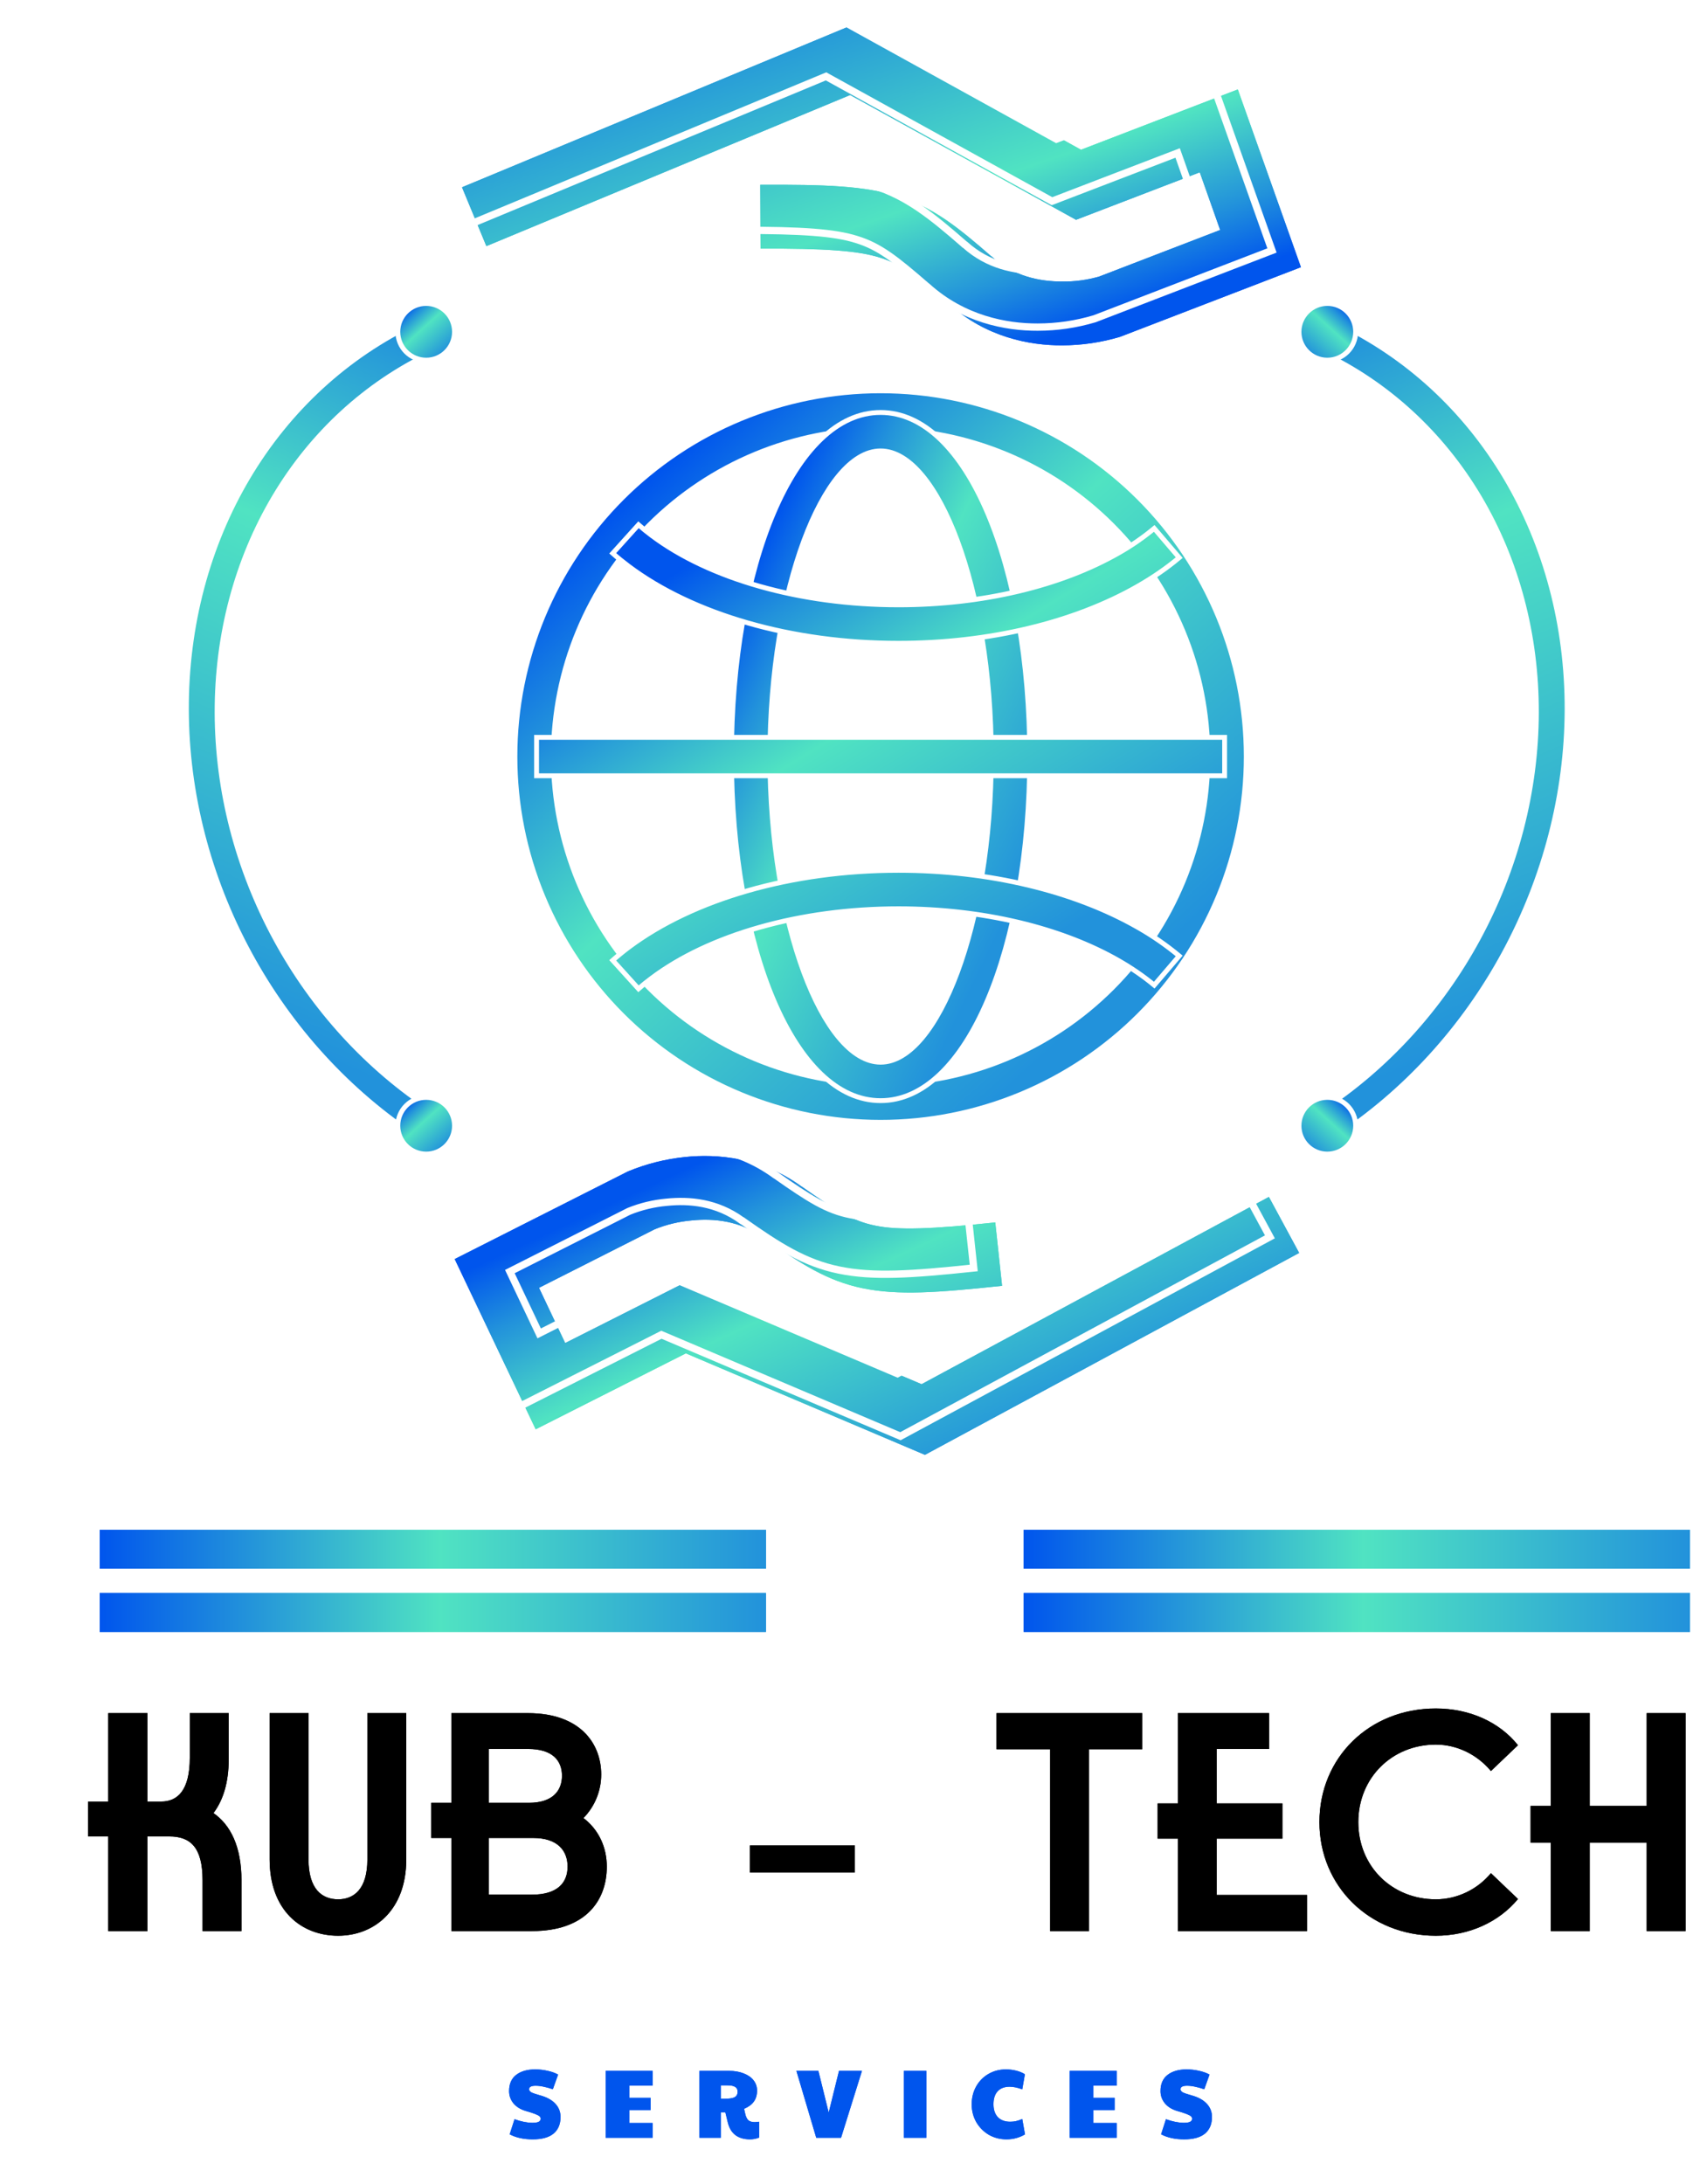 <svg width="702" height="898" viewBox="0 0 702 898" fill="none" xmlns="http://www.w3.org/2000/svg">
<g filter="url(#filter0_d_28_123)">
<path d="M215.12 873.64C211.36 873.64 208.187 872.947 205.6 871.56L207.6 865.36C210.347 866.347 212.8 866.84 214.96 866.84C216.133 866.84 216.987 866.707 217.52 866.44C218.08 866.147 218.36 865.72 218.36 865.16C218.36 864.787 218.213 864.467 217.92 864.2C217.627 863.907 217.04 863.587 216.16 863.24C215.28 862.893 213.96 862.467 212.2 861.96C210.04 861.32 208.36 860.28 207.16 858.84C205.96 857.373 205.36 855.693 205.36 853.8C205.36 850.867 206.32 848.653 208.24 847.16C210.187 845.64 212.8 844.88 216.08 844.88C217.787 844.88 219.467 845.067 221.12 845.44C222.773 845.787 224.24 846.307 225.52 847L223.36 853.04C221.867 852.533 220.56 852.173 219.44 851.96C218.347 851.72 217.28 851.6 216.24 851.6C214.48 851.6 213.6 852.08 213.6 853.04C213.6 853.52 213.88 853.933 214.44 854.28C215.027 854.6 216.213 855.013 218 855.52C220.8 856.267 222.92 857.413 224.36 858.96C225.8 860.48 226.52 862.307 226.52 864.44C226.52 867.4 225.56 869.68 223.64 871.28C221.72 872.853 218.88 873.64 215.12 873.64ZM245.072 845.48H264.392V851.56H254.792V856.56H263.552V861.6H254.792V866.92H264.392V873H245.072V845.48ZM304.501 873.64C299.488 873.64 296.421 871.32 295.301 866.68L294.301 862.56H292.421V873H283.661V845.48H295.781C298.074 845.48 300.088 845.827 301.821 846.52C303.581 847.187 304.941 848.133 305.901 849.36C306.861 850.587 307.341 852 307.341 853.6C307.341 855.387 306.901 856.893 306.021 858.12C305.168 859.32 303.834 860.307 302.021 861.08C302.208 862.093 302.421 863.013 302.661 863.84C302.981 864.853 303.421 865.56 303.981 865.96C304.541 866.36 305.354 866.56 306.421 866.56C306.794 866.56 307.381 866.507 308.181 866.4V872.92C306.928 873.4 305.701 873.64 304.501 873.64ZM293.941 856.96C295.914 856.96 297.301 856.747 298.101 856.32C298.928 855.867 299.341 855.107 299.341 854.04C299.341 853.133 299.008 852.48 298.341 852.08C297.674 851.653 296.621 851.44 295.181 851.44H292.421V856.96H293.941ZM323.519 845.48H332.559L336.799 862.64L341.039 845.48H350.479L341.879 873H331.679L323.519 845.48ZM367.714 845.48H376.954V873H367.714V845.48ZM409.927 873.64C407.261 873.64 404.834 873.013 402.647 871.76C400.487 870.48 398.767 868.747 397.487 866.56C396.234 864.347 395.607 861.907 395.607 859.24C395.607 856.52 396.221 854.067 397.447 851.88C398.674 849.693 400.354 847.987 402.487 846.76C404.621 845.507 407.021 844.88 409.687 844.88C411.127 844.88 412.541 845.053 413.927 845.4C415.314 845.747 416.501 846.24 417.487 846.88L416.407 853.08C414.487 852.36 412.754 852 411.207 852C409.074 852 407.434 852.627 406.287 853.88C405.141 855.107 404.567 856.88 404.567 859.2C404.567 861.467 405.167 863.24 406.367 864.52C407.594 865.773 409.287 866.4 411.447 866.4C412.274 866.4 413.047 866.32 413.767 866.16C414.487 866 415.367 865.707 416.407 865.28L417.527 871.6C415.207 872.96 412.674 873.64 409.927 873.64ZM435.908 845.48H455.228V851.56H445.628V856.56H454.388V861.6H445.628V866.92H455.228V873H435.908V845.48ZM483.017 873.64C479.257 873.64 476.084 872.947 473.497 871.56L475.497 865.36C478.244 866.347 480.697 866.84 482.857 866.84C484.03 866.84 484.884 866.707 485.417 866.44C485.977 866.147 486.257 865.72 486.257 865.16C486.257 864.787 486.11 864.467 485.817 864.2C485.524 863.907 484.937 863.587 484.057 863.24C483.177 862.893 481.857 862.467 480.097 861.96C477.937 861.32 476.257 860.28 475.057 858.84C473.857 857.373 473.257 855.693 473.257 853.8C473.257 850.867 474.217 848.653 476.137 847.16C478.084 845.64 480.697 844.88 483.977 844.88C485.684 844.88 487.364 845.067 489.017 845.44C490.67 845.787 492.137 846.307 493.417 847L491.257 853.04C489.764 852.533 488.457 852.173 487.337 851.96C486.244 851.72 485.177 851.6 484.137 851.6C482.377 851.6 481.497 852.08 481.497 853.04C481.497 853.52 481.777 853.933 482.337 854.28C482.924 854.6 484.11 855.013 485.897 855.52C488.697 856.267 490.817 857.413 492.257 858.96C493.697 860.48 494.417 862.307 494.417 864.44C494.417 867.4 493.457 869.68 491.537 871.28C489.617 872.853 486.777 873.64 483.017 873.64Z" fill="#0055ED"/>
</g>
<path d="M87.784 745.488C94.824 750.352 99.304 759.312 99.304 773.136V794H83.304V773.136C83.304 759.568 78.312 755.088 69.608 755.088H60.648V794H44.52V755.088H36.2V740.752H44.52V704.4H60.648V740.752H66.28C72.936 740.752 78.056 736.272 78.056 722.704V704.4H94.056V723.344C94.056 732.944 91.752 740.24 87.784 745.488ZM110.885 764.56V704.4H126.885V764.56C126.885 776.72 132.389 780.944 139.045 780.944C145.573 780.944 151.077 776.72 151.077 764.56V704.4H167.077V764.56C167.077 785.424 153.893 795.92 139.045 795.92C123.813 795.92 110.885 785.424 110.885 764.56ZM239.947 747.536C246.347 752.4 249.547 759.696 249.547 767.504C249.547 781.584 240.715 794 218.827 794H185.675V755.728H177.355V741.264H185.675V704.4H217.163C238.539 704.4 247.243 716.816 247.243 729.616C247.243 736.272 244.683 742.672 239.947 747.536ZM217.163 719.12H201.035V741.264H217.547C227.147 741.264 231.115 736.4 231.115 730.128C231.115 723.856 227.147 719.12 217.163 719.12ZM201.035 779.024H218.827C229.195 779.024 233.419 774.16 233.419 767.504C233.419 760.848 229.195 755.728 219.339 755.728H201.035V779.024ZM351.551 769.936H308.415V758.8H351.551V769.936ZM409.825 704.4H469.729V719.248H447.841V794H431.841V719.248H409.825V704.4ZM500.395 755.984V779.152H537.515V794H484.395V755.984H476.075V741.52H484.395V704.4H521.899V719.12H500.395V741.52H527.403V755.984H500.395ZM590.477 795.92C563.213 795.92 542.605 775.568 542.605 749.2C542.605 722.704 563.085 702.48 590.477 702.48C604.301 702.48 616.589 707.984 624.269 717.584L613.133 728.208C607.629 721.552 599.309 717.328 590.477 717.328C572.429 717.328 558.605 731.024 558.605 749.2C558.605 767.376 572.429 780.944 590.477 780.944C599.309 780.944 607.629 776.848 613.133 770.192L624.269 780.816C616.461 790.288 604.173 795.92 590.477 795.92ZM677.194 742.544V704.4H693.194V794H677.194V757.648H653.77V794H637.77V757.648H629.45V742.544H637.77V704.4H653.77V742.544H677.194Z" fill="black"/>
<rect x="421" y="629" width="274" height="16" fill="url(#paint0_linear_28_123)"/>
<rect x="41" y="629" width="274" height="16" fill="url(#paint1_linear_28_123)"/>
<rect x="421" y="655" width="274" height="16" fill="url(#paint2_linear_28_123)"/>
<rect x="41" y="655" width="274" height="16" fill="url(#paint3_linear_28_123)"/>
<g filter="url(#filter1_d_28_123)">
<g filter="url(#filter2_i_28_123)">
<path d="M271.636 465.746C263.613 466.577 255.753 468.562 248.296 471.638L248.045 471.756L176.995 507.696L210.297 577.685L272.065 546.462L370.377 588.191L524.276 505.168L511.827 482.143L369 559.145L271.172 517.631L222.429 542.224L211.66 519.515L259.231 495.45C264.048 493.502 269.128 492.281 274.304 491.826C283.471 490.889 294.359 491.83 304.333 499.164L304.525 499.237L304.583 499.284C319.208 509.581 330.187 516.694 344.751 519.684C359.314 522.674 375.378 521.532 402.1 518.693L399.302 492.626C373.075 495.414 359.275 495.89 350.026 493.963C340.772 492.13 333.903 487.838 319.82 477.947L319.654 477.871C303.18 465.866 284.919 464.334 271.636 465.746Z" fill="url(#paint4_linear_28_123)"/>
</g>
<path d="M271.791 467.238L271.794 467.237C284.842 465.851 302.692 467.366 318.771 479.084L318.895 479.174L319.034 479.237L319.072 479.255C333.048 489.068 340.148 493.534 349.727 495.433C359.063 497.376 372.747 496.919 397.97 494.275L400.448 517.36C374.586 520.085 359.081 521.095 345.052 518.215C330.841 515.296 320.096 508.371 305.489 498.087L305.472 498.074L305.284 497.92L305.056 497.834L305.055 497.833C294.726 490.317 283.493 489.38 274.162 490.333C268.841 490.801 263.62 492.057 258.669 494.059L258.61 494.083L258.554 494.112L210.983 518.176L209.678 518.836L210.305 520.157L221.074 542.866L221.733 544.255L223.105 543.563L271.226 519.283L368.414 560.526L369.078 560.808L369.712 560.466L511.22 484.175L522.243 504.561L370.299 586.529L272.651 545.082L272.01 544.81L271.389 545.124L210.992 575.653L178.979 508.374L248.702 473.104L248.901 473.011C256.214 469.998 263.923 468.053 271.791 467.238Z" stroke="white" stroke-width="3"/>
<g filter="url(#filter3_i_28_123)">
<path d="M426.791 131.999C434.84 131.988 442.844 130.812 450.558 128.509L450.82 128.417L525 99.862L499.048 26.77L434.561 51.572L341.205 4.29653e-06L180 67.004L190.02 91.201L339.622 29.066L432.52 80.375L483.404 60.849L491.788 84.561L442.122 103.681C437.142 105.13 431.975 105.829 426.791 105.754C417.595 105.754 406.882 103.707 397.726 95.388L397.543 95.296L397.491 95.243C384.018 83.499 373.841 75.297 359.688 70.835C345.535 66.374 329.472 65.875 302.656 65.98L302.787 92.225C329.105 92.12 342.853 93.052 351.839 95.912C360.839 98.681 367.222 103.655 380.198 114.94L380.355 115.032C395.489 128.666 413.462 132.052 426.791 131.999Z" fill="url(#paint5_linear_28_123)"/>
</g>
<path d="M426.789 130.499L426.785 130.499C413.694 130.551 396.13 127.225 381.359 113.918L381.245 113.815L381.113 113.737L381.077 113.716C368.2 102.521 361.604 97.349 352.288 94.481C343.216 91.595 329.586 90.656 304.28 90.72L304.164 67.475C330.112 67.395 345.605 67.969 359.237 72.266C373.047 76.619 383.009 84.611 396.465 96.339L396.481 96.355L396.653 96.527L396.87 96.636L396.871 96.637C406.362 105.175 417.419 107.253 426.78 107.254C432.11 107.33 437.422 106.611 442.541 105.121L442.601 105.104L442.66 105.081L492.327 85.961L493.689 85.437L493.203 84.061L484.818 60.349L484.304 58.897L482.866 59.449L432.635 78.725L340.347 27.753L339.715 27.404L339.047 27.681L190.831 89.24L181.959 67.814L341.113 1.663L433.836 52.885L434.447 53.222L435.099 52.971L498.15 28.723L523.098 98.987L450.302 127.009L450.095 127.082C442.53 129.337 434.681 130.488 426.789 130.499Z" stroke="white" stroke-width="3"/>
<g filter="url(#filter4_i_28_123)">
<path d="M213.205 358.627C205.648 340.382 201.758 320.826 201.758 301.078C201.758 261.193 217.602 222.942 245.804 194.74C274.007 166.537 312.258 150.693 352.143 150.693C392.027 150.693 430.278 166.537 458.481 194.74C486.683 222.942 502.527 261.193 502.527 301.078C502.527 320.826 498.638 340.382 491.08 358.627C483.522 376.873 472.445 393.451 458.481 407.416C444.516 421.38 427.938 432.457 409.692 440.015C391.447 447.573 371.891 451.462 352.143 451.462C332.394 451.462 312.838 447.573 294.593 440.015C276.347 432.457 259.769 421.38 245.804 407.416C231.84 393.451 220.763 376.873 213.205 358.627ZM447.301 396.236C472.539 370.999 486.717 336.769 486.717 301.078C486.717 265.386 472.539 231.157 447.301 205.919C422.064 180.681 387.834 166.503 352.143 166.503C316.451 166.503 282.221 180.681 256.984 205.919C231.746 231.157 217.568 265.386 217.568 301.078C217.568 336.769 231.746 370.999 256.984 396.236C282.221 421.474 316.451 435.652 352.143 435.652C387.834 435.652 422.064 421.474 447.301 396.236Z" fill="url(#paint6_linear_28_123)" stroke="white" stroke-width="2"/>
<path d="M352.143 442.557C334.464 442.557 319.122 427.048 308.15 401.285C297.215 375.609 290.808 340.13 290.808 301.078C290.808 262.025 297.215 226.547 308.15 200.87C319.122 175.107 334.464 159.598 352.143 159.598C369.821 159.598 385.163 175.107 396.135 200.87C407.07 226.547 413.477 262.025 413.477 301.078C413.477 340.13 407.07 375.609 396.135 401.285C385.163 427.048 369.821 442.557 352.143 442.557ZM352.143 426.747C358.162 426.747 363.993 423.023 369.298 416.647C374.618 410.253 379.533 401.049 383.725 389.733C392.11 367.093 397.667 335.805 397.667 301.078C397.667 266.351 392.11 235.062 383.725 212.422C379.533 201.106 374.618 191.902 369.298 185.508C363.993 179.132 358.162 175.408 352.143 175.408C346.123 175.408 340.292 179.132 334.987 185.508C329.667 191.902 324.752 201.106 320.56 212.422C312.175 235.062 306.618 266.351 306.618 301.078C306.618 335.805 312.175 367.093 320.56 389.733C324.752 401.049 329.667 410.253 334.987 416.647C340.292 423.023 346.123 426.747 352.143 426.747Z" fill="url(#paint7_linear_28_123)" stroke="white" stroke-width="2"/>
<path d="M457.883 231.072L457.883 231.073C431.757 246.019 396.761 254.503 359.498 254.503C315.661 254.503 275.07 242.732 248.519 222.824C246.268 221.133 244.086 219.368 241.98 217.509L252.573 205.777C254.28 207.277 256.091 208.743 258.005 210.176C281.7 227.938 318.976 238.693 359.498 238.693C394.06 238.693 426.367 230.883 450.022 217.369C455.195 214.441 460.098 211.061 464.674 207.269L474.954 219.289C469.878 223.542 464.189 227.471 457.883 231.072ZM450.026 384.987L450.024 384.986C426.369 371.454 394.06 363.661 359.498 363.661C318.977 363.661 281.703 374.415 258.008 392.176C256.092 393.59 254.279 395.05 252.57 396.557L241.979 384.859C244.033 383.033 246.213 381.242 248.518 379.513C275.069 359.622 315.661 347.851 359.498 347.851C396.761 347.851 431.757 356.335 457.883 371.264L457.886 371.266C463.914 374.679 469.625 378.624 474.951 383.051L464.675 395.066C460.356 391.476 455.472 388.117 450.026 384.987ZM210.663 308.984V293.174H493.623V308.984H210.663Z" fill="url(#paint8_linear_28_123)" stroke="white" stroke-width="2"/>
</g>
<g filter="url(#filter5_i_28_123)">
<mask id="path-14-inside-1_28_123" fill="white">
<path d="M161.616 458.822C132.725 439.987 108.531 413.557 91.626 382.365C74.72 351.174 65.742 316.396 65.652 281.759C65.562 247.123 74.365 213.933 91.117 185.748C107.869 157.562 131.938 135.443 160.745 121.761L167.648 136.07C141.182 148.64 119.069 168.962 103.678 194.857C88.288 220.752 80.201 251.244 80.283 283.066C80.365 314.888 88.614 346.839 104.146 375.496C119.677 404.153 141.906 428.435 168.449 445.74L161.616 458.822Z"/>
</mask>
<path d="M161.616 458.822C132.725 439.987 108.531 413.557 91.626 382.365C74.72 351.174 65.742 316.396 65.652 281.759C65.562 247.123 74.365 213.933 91.117 185.748C107.869 157.562 131.938 135.443 160.745 121.761L167.648 136.07C141.182 148.64 119.069 168.962 103.678 194.857C88.288 220.752 80.201 251.244 80.283 283.066C80.365 314.888 88.614 346.839 104.146 375.496C119.677 404.153 141.906 428.435 168.449 445.74L161.616 458.822Z" fill="url(#paint9_linear_28_123)" stroke="white" stroke-width="4" mask="url(#path-14-inside-1_28_123)"/>
<circle cx="165.259" cy="126.434" r="11.649" fill="url(#paint10_linear_28_123)" stroke="white" stroke-width="2"/>
<circle cx="165.259" cy="452.87" r="11.649" fill="url(#paint11_linear_28_123)" stroke="white" stroke-width="2"/>
</g>
<g filter="url(#filter6_i_28_123)">
<mask id="path-17-inside-2_28_123" fill="white">
<path d="M539.501 458.822C568.392 439.987 592.586 413.557 609.492 382.365C626.397 351.174 635.375 316.396 635.465 281.759C635.555 247.123 626.752 213.933 610 185.748C593.249 157.562 569.18 135.443 540.373 121.761L533.47 136.07C559.935 148.64 582.049 168.962 597.439 194.857C612.829 220.752 620.917 251.244 620.834 283.066C620.752 314.888 612.503 346.839 596.972 375.496C581.44 404.153 559.212 428.435 532.668 445.74L539.501 458.822Z"/>
</mask>
<path d="M539.501 458.822C568.392 439.987 592.586 413.557 609.492 382.365C626.397 351.174 635.375 316.396 635.465 281.759C635.555 247.123 626.752 213.933 610 185.748C593.249 157.562 569.18 135.443 540.373 121.761L533.47 136.07C559.935 148.64 582.049 168.962 597.439 194.857C612.829 220.752 620.917 251.244 620.834 283.066C620.752 314.888 612.503 346.839 596.972 375.496C581.44 404.153 559.212 428.435 532.668 445.74L539.501 458.822Z" fill="url(#paint12_linear_28_123)" stroke="white" stroke-width="4" mask="url(#path-17-inside-2_28_123)"/>
<circle cx="12.649" cy="12.649" r="11.649" transform="matrix(-1 0 0 1 548.508 113.785)" fill="url(#paint13_linear_28_123)" stroke="white" stroke-width="2"/>
<circle cx="12.649" cy="12.649" r="11.649" transform="matrix(-1 0 0 1 548.508 440.221)" fill="url(#paint14_linear_28_123)" stroke="white" stroke-width="2"/>
</g>
</g>
<g filter="url(#filter7_d_28_123)">
<path d="M215.12 873.64C211.36 873.64 208.187 872.947 205.6 871.56L207.6 865.36C210.347 866.347 212.8 866.84 214.96 866.84C216.133 866.84 216.987 866.707 217.52 866.44C218.08 866.147 218.36 865.72 218.36 865.16C218.36 864.787 218.213 864.467 217.92 864.2C217.627 863.907 217.04 863.587 216.16 863.24C215.28 862.893 213.96 862.467 212.2 861.96C210.04 861.32 208.36 860.28 207.16 858.84C205.96 857.373 205.36 855.693 205.36 853.8C205.36 850.867 206.32 848.653 208.24 847.16C210.187 845.64 212.8 844.88 216.08 844.88C217.787 844.88 219.467 845.067 221.12 845.44C222.773 845.787 224.24 846.307 225.52 847L223.36 853.04C221.867 852.533 220.56 852.173 219.44 851.96C218.347 851.72 217.28 851.6 216.24 851.6C214.48 851.6 213.6 852.08 213.6 853.04C213.6 853.52 213.88 853.933 214.44 854.28C215.027 854.6 216.213 855.013 218 855.52C220.8 856.267 222.92 857.413 224.36 858.96C225.8 860.48 226.52 862.307 226.52 864.44C226.52 867.4 225.56 869.68 223.64 871.28C221.72 872.853 218.88 873.64 215.12 873.64ZM245.072 845.48H264.392V851.56H254.792V856.56H263.552V861.6H254.792V866.92H264.392V873H245.072V845.48ZM304.501 873.64C299.488 873.64 296.421 871.32 295.301 866.68L294.301 862.56H292.421V873H283.661V845.48H295.781C298.074 845.48 300.088 845.827 301.821 846.52C303.581 847.187 304.941 848.133 305.901 849.36C306.861 850.587 307.341 852 307.341 853.6C307.341 855.387 306.901 856.893 306.021 858.12C305.168 859.32 303.834 860.307 302.021 861.08C302.208 862.093 302.421 863.013 302.661 863.84C302.981 864.853 303.421 865.56 303.981 865.96C304.541 866.36 305.354 866.56 306.421 866.56C306.794 866.56 307.381 866.507 308.181 866.4V872.92C306.928 873.4 305.701 873.64 304.501 873.64ZM293.941 856.96C295.914 856.96 297.301 856.747 298.101 856.32C298.928 855.867 299.341 855.107 299.341 854.04C299.341 853.133 299.008 852.48 298.341 852.08C297.674 851.653 296.621 851.44 295.181 851.44H292.421V856.96H293.941ZM323.519 845.48H332.559L336.799 862.64L341.039 845.48H350.479L341.879 873H331.679L323.519 845.48ZM367.714 845.48H376.954V873H367.714V845.48ZM409.927 873.64C407.261 873.64 404.834 873.013 402.647 871.76C400.487 870.48 398.767 868.747 397.487 866.56C396.234 864.347 395.607 861.907 395.607 859.24C395.607 856.52 396.221 854.067 397.447 851.88C398.674 849.693 400.354 847.987 402.487 846.76C404.621 845.507 407.021 844.88 409.687 844.88C411.127 844.88 412.541 845.053 413.927 845.4C415.314 845.747 416.501 846.24 417.487 846.88L416.407 853.08C414.487 852.36 412.754 852 411.207 852C409.074 852 407.434 852.627 406.287 853.88C405.141 855.107 404.567 856.88 404.567 859.2C404.567 861.467 405.167 863.24 406.367 864.52C407.594 865.773 409.287 866.4 411.447 866.4C412.274 866.4 413.047 866.32 413.767 866.16C414.487 866 415.367 865.707 416.407 865.28L417.527 871.6C415.207 872.96 412.674 873.64 409.927 873.64ZM435.908 845.48H455.228V851.56H445.628V856.56H454.388V861.6H445.628V866.92H455.228V873H435.908V845.48ZM483.017 873.64C479.257 873.64 476.084 872.947 473.497 871.56L475.497 865.36C478.244 866.347 480.697 866.84 482.857 866.84C484.03 866.84 484.884 866.707 485.417 866.44C485.977 866.147 486.257 865.72 486.257 865.16C486.257 864.787 486.11 864.467 485.817 864.2C485.524 863.907 484.937 863.587 484.057 863.24C483.177 862.893 481.857 862.467 480.097 861.96C477.937 861.32 476.257 860.28 475.057 858.84C473.857 857.373 473.257 855.693 473.257 853.8C473.257 850.867 474.217 848.653 476.137 847.16C478.084 845.64 480.697 844.88 483.977 844.88C485.684 844.88 487.364 845.067 489.017 845.44C490.67 845.787 492.137 846.307 493.417 847L491.257 853.04C489.764 852.533 488.457 852.173 487.337 851.96C486.244 851.72 485.177 851.6 484.137 851.6C482.377 851.6 481.497 852.08 481.497 853.04C481.497 853.52 481.777 853.933 482.337 854.28C482.924 854.6 484.11 855.013 485.897 855.52C488.697 856.267 490.817 857.413 492.257 858.96C493.697 860.48 494.417 862.307 494.417 864.44C494.417 867.4 493.457 869.68 491.537 871.28C489.617 872.853 486.777 873.64 483.017 873.64Z" fill="#0055ED"/>
</g>
<path d="M87.784 745.488C94.824 750.352 99.304 759.312 99.304 773.136V794H83.304V773.136C83.304 759.568 78.312 755.088 69.608 755.088H60.648V794H44.52V755.088H36.2V740.752H44.52V704.4H60.648V740.752H66.28C72.936 740.752 78.056 736.272 78.056 722.704V704.4H94.056V723.344C94.056 732.944 91.752 740.24 87.784 745.488ZM110.885 764.56V704.4H126.885V764.56C126.885 776.72 132.389 780.944 139.045 780.944C145.573 780.944 151.077 776.72 151.077 764.56V704.4H167.077V764.56C167.077 785.424 153.893 795.92 139.045 795.92C123.813 795.92 110.885 785.424 110.885 764.56ZM239.947 747.536C246.347 752.4 249.547 759.696 249.547 767.504C249.547 781.584 240.715 794 218.827 794H185.675V755.728H177.355V741.264H185.675V704.4H217.163C238.539 704.4 247.243 716.816 247.243 729.616C247.243 736.272 244.683 742.672 239.947 747.536ZM217.163 719.12H201.035V741.264H217.547C227.147 741.264 231.115 736.4 231.115 730.128C231.115 723.856 227.147 719.12 217.163 719.12ZM201.035 779.024H218.827C229.195 779.024 233.419 774.16 233.419 767.504C233.419 760.848 229.195 755.728 219.339 755.728H201.035V779.024ZM351.551 769.936H308.415V758.8H351.551V769.936ZM409.825 704.4H469.729V719.248H447.841V794H431.841V719.248H409.825V704.4ZM500.395 755.984V779.152H537.515V794H484.395V755.984H476.075V741.52H484.395V704.4H521.899V719.12H500.395V741.52H527.403V755.984H500.395ZM590.477 795.92C563.213 795.92 542.605 775.568 542.605 749.2C542.605 722.704 563.085 702.48 590.477 702.48C604.301 702.48 616.589 707.984 624.269 717.584L613.133 728.208C607.629 721.552 599.309 717.328 590.477 717.328C572.429 717.328 558.605 731.024 558.605 749.2C558.605 767.376 572.429 780.944 590.477 780.944C599.309 780.944 607.629 776.848 613.133 770.192L624.269 780.816C616.461 790.288 604.173 795.92 590.477 795.92ZM677.194 742.544V704.4H693.194V794H677.194V757.648H653.77V794H637.77V757.648H629.45V742.544H637.77V704.4H653.77V742.544H677.194Z" fill="black"/>
<rect x="421" y="629" width="274" height="16" fill="url(#paint15_linear_28_123)"/>
<rect x="41" y="629" width="274" height="16" fill="url(#paint16_linear_28_123)"/>
<rect x="421" y="655" width="274" height="16" fill="url(#paint17_linear_28_123)"/>
<rect x="41" y="655" width="274" height="16" fill="url(#paint18_linear_28_123)"/>
<g filter="url(#filter8_d_28_123)">
<g filter="url(#filter9_i_28_123)">
<path d="M271.636 465.746C263.613 466.577 255.753 468.562 248.296 471.638L248.045 471.756L176.995 507.696L210.297 577.685L272.065 546.462L370.377 588.191L524.276 505.168L511.827 482.143L369 559.145L271.172 517.631L222.429 542.224L211.66 519.515L259.231 495.45C264.048 493.502 269.128 492.281 274.304 491.826C283.471 490.889 294.359 491.83 304.333 499.164L304.525 499.237L304.583 499.284C319.208 509.581 330.187 516.694 344.751 519.684C359.314 522.674 375.378 521.532 402.1 518.693L399.302 492.626C373.075 495.414 359.275 495.89 350.026 493.963C340.772 492.13 333.903 487.838 319.82 477.947L319.654 477.871C303.18 465.866 284.919 464.334 271.636 465.746Z" fill="url(#paint19_linear_28_123)"/>
</g>
<path d="M271.791 467.238L271.794 467.237C284.842 465.851 302.692 467.366 318.771 479.084L318.895 479.174L319.034 479.237L319.072 479.255C333.048 489.068 340.148 493.534 349.727 495.433C359.063 497.376 372.747 496.919 397.97 494.275L400.448 517.36C374.586 520.085 359.081 521.095 345.052 518.215C330.841 515.296 320.096 508.371 305.489 498.087L305.472 498.074L305.284 497.92L305.056 497.834L305.055 497.833C294.726 490.317 283.493 489.38 274.162 490.333C268.841 490.801 263.62 492.057 258.669 494.059L258.61 494.083L258.554 494.112L210.983 518.176L209.678 518.836L210.305 520.157L221.074 542.866L221.733 544.255L223.105 543.563L271.226 519.283L368.414 560.526L369.078 560.808L369.712 560.466L511.22 484.175L522.243 504.561L370.299 586.529L272.651 545.082L272.01 544.81L271.389 545.124L210.992 575.653L178.979 508.374L248.702 473.104L248.901 473.011C256.214 469.998 263.923 468.053 271.791 467.238Z" stroke="white" stroke-width="3"/>
<g filter="url(#filter10_i_28_123)">
<path d="M426.791 131.999C434.84 131.988 442.844 130.812 450.558 128.509L450.82 128.417L525 99.862L499.048 26.77L434.561 51.572L341.205 4.29653e-06L180 67.004L190.02 91.201L339.622 29.066L432.52 80.375L483.404 60.849L491.788 84.561L442.122 103.681C437.142 105.13 431.975 105.829 426.791 105.754C417.595 105.754 406.882 103.707 397.726 95.388L397.543 95.296L397.491 95.243C384.018 83.499 373.841 75.297 359.688 70.835C345.535 66.374 329.472 65.875 302.656 65.98L302.787 92.225C329.105 92.12 342.853 93.052 351.839 95.912C360.839 98.681 367.222 103.655 380.198 114.94L380.355 115.032C395.489 128.666 413.462 132.052 426.791 131.999Z" fill="url(#paint20_linear_28_123)"/>
</g>
<path d="M426.789 130.499L426.785 130.499C413.694 130.551 396.13 127.225 381.359 113.918L381.245 113.815L381.113 113.737L381.077 113.716C368.2 102.521 361.604 97.349 352.288 94.481C343.216 91.595 329.586 90.656 304.28 90.72L304.164 67.475C330.112 67.395 345.605 67.969 359.237 72.266C373.047 76.619 383.009 84.611 396.465 96.339L396.481 96.355L396.653 96.527L396.87 96.636L396.871 96.637C406.362 105.175 417.419 107.253 426.78 107.254C432.11 107.33 437.422 106.611 442.541 105.121L442.601 105.104L442.66 105.081L492.327 85.961L493.689 85.437L493.203 84.061L484.818 60.349L484.304 58.897L482.866 59.449L432.635 78.725L340.347 27.753L339.715 27.404L339.047 27.681L190.831 89.24L181.959 67.814L341.113 1.663L433.836 52.885L434.447 53.222L435.099 52.971L498.15 28.723L523.098 98.987L450.302 127.009L450.095 127.082C442.53 129.337 434.681 130.488 426.789 130.499Z" stroke="white" stroke-width="3"/>
<g filter="url(#filter11_i_28_123)">
<path d="M213.205 358.627C205.648 340.382 201.758 320.826 201.758 301.078C201.758 261.193 217.602 222.942 245.804 194.74C274.007 166.537 312.258 150.693 352.143 150.693C392.027 150.693 430.278 166.537 458.481 194.74C486.683 222.942 502.527 261.193 502.527 301.078C502.527 320.826 498.638 340.382 491.08 358.627C483.522 376.873 472.445 393.451 458.481 407.416C444.516 421.38 427.938 432.457 409.692 440.015C391.447 447.573 371.891 451.462 352.143 451.462C332.394 451.462 312.838 447.573 294.593 440.015C276.347 432.457 259.769 421.38 245.804 407.416C231.84 393.451 220.763 376.873 213.205 358.627ZM447.301 396.236C472.539 370.999 486.717 336.769 486.717 301.078C486.717 265.386 472.539 231.157 447.301 205.919C422.064 180.681 387.834 166.503 352.143 166.503C316.451 166.503 282.221 180.681 256.984 205.919C231.746 231.157 217.568 265.386 217.568 301.078C217.568 336.769 231.746 370.999 256.984 396.236C282.221 421.474 316.451 435.652 352.143 435.652C387.834 435.652 422.064 421.474 447.301 396.236Z" fill="url(#paint21_linear_28_123)" stroke="white" stroke-width="2"/>
<path d="M352.143 442.557C334.464 442.557 319.122 427.048 308.15 401.285C297.215 375.609 290.808 340.13 290.808 301.078C290.808 262.025 297.215 226.547 308.15 200.87C319.122 175.107 334.464 159.598 352.143 159.598C369.821 159.598 385.163 175.107 396.135 200.87C407.07 226.547 413.477 262.025 413.477 301.078C413.477 340.13 407.07 375.609 396.135 401.285C385.163 427.048 369.821 442.557 352.143 442.557ZM352.143 426.747C358.162 426.747 363.993 423.023 369.298 416.647C374.618 410.253 379.533 401.049 383.725 389.733C392.11 367.093 397.667 335.805 397.667 301.078C397.667 266.351 392.11 235.062 383.725 212.422C379.533 201.106 374.618 191.902 369.298 185.508C363.993 179.132 358.162 175.408 352.143 175.408C346.123 175.408 340.292 179.132 334.987 185.508C329.667 191.902 324.752 201.106 320.56 212.422C312.175 235.062 306.618 266.351 306.618 301.078C306.618 335.805 312.175 367.093 320.56 389.733C324.752 401.049 329.667 410.253 334.987 416.647C340.292 423.023 346.123 426.747 352.143 426.747Z" fill="url(#paint22_linear_28_123)" stroke="white" stroke-width="2"/>
<path d="M457.883 231.072L457.883 231.073C431.757 246.019 396.761 254.503 359.498 254.503C315.661 254.503 275.07 242.732 248.519 222.824C246.268 221.133 244.086 219.368 241.98 217.509L252.573 205.777C254.28 207.277 256.091 208.743 258.005 210.176C281.7 227.938 318.976 238.693 359.498 238.693C394.06 238.693 426.367 230.883 450.022 217.369C455.195 214.441 460.098 211.061 464.674 207.269L474.954 219.289C469.878 223.542 464.189 227.471 457.883 231.072ZM450.026 384.987L450.024 384.986C426.369 371.454 394.06 363.661 359.498 363.661C318.977 363.661 281.703 374.415 258.008 392.176C256.092 393.59 254.279 395.05 252.57 396.557L241.979 384.859C244.033 383.033 246.213 381.242 248.518 379.513C275.069 359.622 315.661 347.851 359.498 347.851C396.761 347.851 431.757 356.335 457.883 371.264L457.886 371.266C463.914 374.679 469.625 378.624 474.951 383.051L464.675 395.066C460.356 391.476 455.472 388.117 450.026 384.987ZM210.663 308.984V293.174H493.623V308.984H210.663Z" fill="url(#paint23_linear_28_123)" stroke="white" stroke-width="2"/>
</g>
<g filter="url(#filter12_i_28_123)">
<mask id="path-33-inside-3_28_123" fill="white">
<path d="M161.616 458.822C132.725 439.987 108.531 413.557 91.626 382.365C74.72 351.174 65.742 316.396 65.652 281.759C65.562 247.123 74.365 213.933 91.117 185.748C107.869 157.562 131.938 135.443 160.745 121.761L167.648 136.07C141.182 148.64 119.069 168.962 103.678 194.857C88.288 220.752 80.201 251.244 80.283 283.066C80.365 314.888 88.614 346.839 104.146 375.496C119.677 404.153 141.906 428.435 168.449 445.74L161.616 458.822Z"/>
</mask>
<path d="M161.616 458.822C132.725 439.987 108.531 413.557 91.626 382.365C74.72 351.174 65.742 316.396 65.652 281.759C65.562 247.123 74.365 213.933 91.117 185.748C107.869 157.562 131.938 135.443 160.745 121.761L167.648 136.07C141.182 148.64 119.069 168.962 103.678 194.857C88.288 220.752 80.201 251.244 80.283 283.066C80.365 314.888 88.614 346.839 104.146 375.496C119.677 404.153 141.906 428.435 168.449 445.74L161.616 458.822Z" fill="url(#paint24_linear_28_123)" stroke="white" stroke-width="4" mask="url(#path-33-inside-3_28_123)"/>
<circle cx="165.259" cy="126.434" r="11.649" fill="url(#paint25_linear_28_123)" stroke="white" stroke-width="2"/>
<circle cx="165.259" cy="452.87" r="11.649" fill="url(#paint26_linear_28_123)" stroke="white" stroke-width="2"/>
</g>
<g filter="url(#filter13_i_28_123)">
<mask id="path-36-inside-4_28_123" fill="white">
<path d="M539.501 458.822C568.392 439.987 592.586 413.557 609.492 382.365C626.397 351.174 635.375 316.396 635.465 281.759C635.555 247.123 626.752 213.933 610 185.748C593.249 157.562 569.18 135.443 540.373 121.761L533.47 136.07C559.935 148.64 582.049 168.962 597.439 194.857C612.829 220.752 620.917 251.244 620.834 283.066C620.752 314.888 612.503 346.839 596.972 375.496C581.44 404.153 559.212 428.435 532.668 445.74L539.501 458.822Z"/>
</mask>
<path d="M539.501 458.822C568.392 439.987 592.586 413.557 609.492 382.365C626.397 351.174 635.375 316.396 635.465 281.759C635.555 247.123 626.752 213.933 610 185.748C593.249 157.562 569.18 135.443 540.373 121.761L533.47 136.07C559.935 148.64 582.049 168.962 597.439 194.857C612.829 220.752 620.917 251.244 620.834 283.066C620.752 314.888 612.503 346.839 596.972 375.496C581.44 404.153 559.212 428.435 532.668 445.74L539.501 458.822Z" fill="url(#paint27_linear_28_123)" stroke="white" stroke-width="4" mask="url(#path-36-inside-4_28_123)"/>
<circle cx="12.649" cy="12.649" r="11.649" transform="matrix(-1 0 0 1 548.508 113.785)" fill="url(#paint28_linear_28_123)" stroke="white" stroke-width="2"/>
<circle cx="12.649" cy="12.649" r="11.649" transform="matrix(-1 0 0 1 548.508 440.221)" fill="url(#paint29_linear_28_123)" stroke="white" stroke-width="2"/>
</g>
</g>
<defs>
<filter id="filter0_d_28_123" x="205.36" y="844.88" width="297.057" height="38.76" filterUnits="userSpaceOnUse" color-interpolation-filters="sRGB">
<feFlood flood-opacity="0" result="BackgroundImageFix"/>
<feColorMatrix in="SourceAlpha" type="matrix" values="0 0 0 0 0 0 0 0 0 0 0 0 0 0 0 0 0 0 127 0" result="hardAlpha"/>
<feOffset dx="4" dy="6"/>
<feGaussianBlur stdDeviation="2"/>
<feComposite in2="hardAlpha" operator="out"/>
<feColorMatrix type="matrix" values="0 0 0 0 0 0 0 0 0 0 0 0 0 0 0 0 0 0 0.25 0"/>
<feBlend mode="normal" in2="BackgroundImageFix" result="effect1_dropShadow_28_123"/>
<feBlend mode="normal" in="SourceGraphic" in2="effect1_dropShadow_28_123" result="shape"/>
</filter>
<filter id="filter1_d_28_123" x="61.651" y="0" width="577.814" height="596.191" filterUnits="userSpaceOnUse" color-interpolation-filters="sRGB">
<feFlood flood-opacity="0" result="BackgroundImageFix"/>
<feColorMatrix in="SourceAlpha" type="matrix" values="0 0 0 0 0 0 0 0 0 0 0 0 0 0 0 0 0 0 127 0" result="hardAlpha"/>
<feOffset dy="4"/>
<feGaussianBlur stdDeviation="2"/>
<feComposite in2="hardAlpha" operator="out"/>
<feColorMatrix type="matrix" values="0 0 0 0 0 0 0 0 0 0 0 0 0 0 0 0 0 0 0.25 0"/>
<feBlend mode="normal" in2="BackgroundImageFix" result="effect1_dropShadow_28_123"/>
<feBlend mode="normal" in="SourceGraphic" in2="effect1_dropShadow_28_123" result="shape"/>
</filter>
<filter id="filter2_i_28_123" x="176.995" y="465.311" width="351.281" height="126.88" filterUnits="userSpaceOnUse" color-interpolation-filters="sRGB">
<feFlood flood-opacity="0" result="BackgroundImageFix"/>
<feBlend mode="normal" in="SourceGraphic" in2="BackgroundImageFix" result="shape"/>
<feColorMatrix in="SourceAlpha" type="matrix" values="0 0 0 0 0 0 0 0 0 0 0 0 0 0 0 0 0 0 127 0" result="hardAlpha"/>
<feOffset dx="10" dy="6"/>
<feGaussianBlur stdDeviation="2"/>
<feComposite in2="hardAlpha" operator="arithmetic" k2="-1" k3="1"/>
<feColorMatrix type="matrix" values="0 0 0 0 0 0 0 0 0 0 0 0 0 0 0 0 0 0 0.25 0"/>
<feBlend mode="normal" in2="shape" result="effect1_innerShadow_28_123"/>
</filter>
<filter id="filter3_i_28_123" x="180" y="0" width="349" height="136" filterUnits="userSpaceOnUse" color-interpolation-filters="sRGB">
<feFlood flood-opacity="0" result="BackgroundImageFix"/>
<feBlend mode="normal" in="SourceGraphic" in2="BackgroundImageFix" result="shape"/>
<feColorMatrix in="SourceAlpha" type="matrix" values="0 0 0 0 0 0 0 0 0 0 0 0 0 0 0 0 0 0 127 0" result="hardAlpha"/>
<feOffset dx="10" dy="6"/>
<feGaussianBlur stdDeviation="2"/>
<feComposite in2="hardAlpha" operator="arithmetic" k2="-1" k3="1"/>
<feColorMatrix type="matrix" values="0 0 0 0 0 0 0 0 0 0 0 0 0 0 0 0 0 0 0.25 0"/>
<feBlend mode="normal" in2="shape" result="effect1_innerShadow_28_123"/>
</filter>
<filter id="filter4_i_28_123" x="200.758" y="149.693" width="306.77" height="306.77" filterUnits="userSpaceOnUse" color-interpolation-filters="sRGB">
<feFlood flood-opacity="0" result="BackgroundImageFix"/>
<feBlend mode="normal" in="SourceGraphic" in2="BackgroundImageFix" result="shape"/>
<feColorMatrix in="SourceAlpha" type="matrix" values="0 0 0 0 0 0 0 0 0 0 0 0 0 0 0 0 0 0 127 0" result="hardAlpha"/>
<feOffset dx="10" dy="6"/>
<feGaussianBlur stdDeviation="2"/>
<feComposite in2="hardAlpha" operator="arithmetic" k2="-1" k3="1"/>
<feColorMatrix type="matrix" values="0 0 0 0 0 0 0 0 0 0 0 0 0 0 0 0 0 0 0.25 0"/>
<feBlend mode="normal" in2="shape" result="effect1_innerShadow_28_123"/>
</filter>
<filter id="filter5_i_28_123" x="65.651" y="113.785" width="116.257" height="355.735" filterUnits="userSpaceOnUse" color-interpolation-filters="sRGB">
<feFlood flood-opacity="0" result="BackgroundImageFix"/>
<feBlend mode="normal" in="SourceGraphic" in2="BackgroundImageFix" result="shape"/>
<feColorMatrix in="SourceAlpha" type="matrix" values="0 0 0 0 0 0 0 0 0 0 0 0 0 0 0 0 0 0 127 0" result="hardAlpha"/>
<feOffset dx="10" dy="6"/>
<feGaussianBlur stdDeviation="2"/>
<feComposite in2="hardAlpha" operator="arithmetic" k2="-1" k3="1"/>
<feColorMatrix type="matrix" values="0 0 0 0 0 0 0 0 0 0 0 0 0 0 0 0 0 0 0.25 0"/>
<feBlend mode="normal" in2="shape" result="effect1_innerShadow_28_123"/>
</filter>
<filter id="filter6_i_28_123" x="523.209" y="113.785" width="116.257" height="355.735" filterUnits="userSpaceOnUse" color-interpolation-filters="sRGB">
<feFlood flood-opacity="0" result="BackgroundImageFix"/>
<feBlend mode="normal" in="SourceGraphic" in2="BackgroundImageFix" result="shape"/>
<feColorMatrix in="SourceAlpha" type="matrix" values="0 0 0 0 0 0 0 0 0 0 0 0 0 0 0 0 0 0 127 0" result="hardAlpha"/>
<feOffset dx="10" dy="6"/>
<feGaussianBlur stdDeviation="2"/>
<feComposite in2="hardAlpha" operator="arithmetic" k2="-1" k3="1"/>
<feColorMatrix type="matrix" values="0 0 0 0 0 0 0 0 0 0 0 0 0 0 0 0 0 0 0.25 0"/>
<feBlend mode="normal" in2="shape" result="effect1_innerShadow_28_123"/>
</filter>
<filter id="filter7_d_28_123" x="205.36" y="844.88" width="297.057" height="38.76" filterUnits="userSpaceOnUse" color-interpolation-filters="sRGB">
<feFlood flood-opacity="0" result="BackgroundImageFix"/>
<feColorMatrix in="SourceAlpha" type="matrix" values="0 0 0 0 0 0 0 0 0 0 0 0 0 0 0 0 0 0 127 0" result="hardAlpha"/>
<feOffset dx="4" dy="6"/>
<feGaussianBlur stdDeviation="2"/>
<feComposite in2="hardAlpha" operator="out"/>
<feColorMatrix type="matrix" values="0 0 0 0 0 0 0 0 0 0 0 0 0 0 0 0 0 0 0.25 0"/>
<feBlend mode="normal" in2="BackgroundImageFix" result="effect1_dropShadow_28_123"/>
<feBlend mode="normal" in="SourceGraphic" in2="effect1_dropShadow_28_123" result="shape"/>
</filter>
<filter id="filter8_d_28_123" x="61.651" y="0" width="577.814" height="596.191" filterUnits="userSpaceOnUse" color-interpolation-filters="sRGB">
<feFlood flood-opacity="0" result="BackgroundImageFix"/>
<feColorMatrix in="SourceAlpha" type="matrix" values="0 0 0 0 0 0 0 0 0 0 0 0 0 0 0 0 0 0 127 0" result="hardAlpha"/>
<feOffset dy="4"/>
<feGaussianBlur stdDeviation="2"/>
<feComposite in2="hardAlpha" operator="out"/>
<feColorMatrix type="matrix" values="0 0 0 0 0 0 0 0 0 0 0 0 0 0 0 0 0 0 0.25 0"/>
<feBlend mode="normal" in2="BackgroundImageFix" result="effect1_dropShadow_28_123"/>
<feBlend mode="normal" in="SourceGraphic" in2="effect1_dropShadow_28_123" result="shape"/>
</filter>
<filter id="filter9_i_28_123" x="176.995" y="465.311" width="351.281" height="126.88" filterUnits="userSpaceOnUse" color-interpolation-filters="sRGB">
<feFlood flood-opacity="0" result="BackgroundImageFix"/>
<feBlend mode="normal" in="SourceGraphic" in2="BackgroundImageFix" result="shape"/>
<feColorMatrix in="SourceAlpha" type="matrix" values="0 0 0 0 0 0 0 0 0 0 0 0 0 0 0 0 0 0 127 0" result="hardAlpha"/>
<feOffset dx="10" dy="6"/>
<feGaussianBlur stdDeviation="2"/>
<feComposite in2="hardAlpha" operator="arithmetic" k2="-1" k3="1"/>
<feColorMatrix type="matrix" values="0 0 0 0 0 0 0 0 0 0 0 0 0 0 0 0 0 0 0.25 0"/>
<feBlend mode="normal" in2="shape" result="effect1_innerShadow_28_123"/>
</filter>
<filter id="filter10_i_28_123" x="180" y="0" width="349" height="136" filterUnits="userSpaceOnUse" color-interpolation-filters="sRGB">
<feFlood flood-opacity="0" result="BackgroundImageFix"/>
<feBlend mode="normal" in="SourceGraphic" in2="BackgroundImageFix" result="shape"/>
<feColorMatrix in="SourceAlpha" type="matrix" values="0 0 0 0 0 0 0 0 0 0 0 0 0 0 0 0 0 0 127 0" result="hardAlpha"/>
<feOffset dx="10" dy="6"/>
<feGaussianBlur stdDeviation="2"/>
<feComposite in2="hardAlpha" operator="arithmetic" k2="-1" k3="1"/>
<feColorMatrix type="matrix" values="0 0 0 0 0 0 0 0 0 0 0 0 0 0 0 0 0 0 0.25 0"/>
<feBlend mode="normal" in2="shape" result="effect1_innerShadow_28_123"/>
</filter>
<filter id="filter11_i_28_123" x="200.758" y="149.693" width="306.77" height="306.77" filterUnits="userSpaceOnUse" color-interpolation-filters="sRGB">
<feFlood flood-opacity="0" result="BackgroundImageFix"/>
<feBlend mode="normal" in="SourceGraphic" in2="BackgroundImageFix" result="shape"/>
<feColorMatrix in="SourceAlpha" type="matrix" values="0 0 0 0 0 0 0 0 0 0 0 0 0 0 0 0 0 0 127 0" result="hardAlpha"/>
<feOffset dx="10" dy="6"/>
<feGaussianBlur stdDeviation="2"/>
<feComposite in2="hardAlpha" operator="arithmetic" k2="-1" k3="1"/>
<feColorMatrix type="matrix" values="0 0 0 0 0 0 0 0 0 0 0 0 0 0 0 0 0 0 0.25 0"/>
<feBlend mode="normal" in2="shape" result="effect1_innerShadow_28_123"/>
</filter>
<filter id="filter12_i_28_123" x="65.651" y="113.785" width="116.257" height="355.735" filterUnits="userSpaceOnUse" color-interpolation-filters="sRGB">
<feFlood flood-opacity="0" result="BackgroundImageFix"/>
<feBlend mode="normal" in="SourceGraphic" in2="BackgroundImageFix" result="shape"/>
<feColorMatrix in="SourceAlpha" type="matrix" values="0 0 0 0 0 0 0 0 0 0 0 0 0 0 0 0 0 0 127 0" result="hardAlpha"/>
<feOffset dx="10" dy="6"/>
<feGaussianBlur stdDeviation="2"/>
<feComposite in2="hardAlpha" operator="arithmetic" k2="-1" k3="1"/>
<feColorMatrix type="matrix" values="0 0 0 0 0 0 0 0 0 0 0 0 0 0 0 0 0 0 0.25 0"/>
<feBlend mode="normal" in2="shape" result="effect1_innerShadow_28_123"/>
</filter>
<filter id="filter13_i_28_123" x="523.209" y="113.785" width="116.257" height="355.735" filterUnits="userSpaceOnUse" color-interpolation-filters="sRGB">
<feFlood flood-opacity="0" result="BackgroundImageFix"/>
<feBlend mode="normal" in="SourceGraphic" in2="BackgroundImageFix" result="shape"/>
<feColorMatrix in="SourceAlpha" type="matrix" values="0 0 0 0 0 0 0 0 0 0 0 0 0 0 0 0 0 0 127 0" result="hardAlpha"/>
<feOffset dx="10" dy="6"/>
<feGaussianBlur stdDeviation="2"/>
<feComposite in2="hardAlpha" operator="arithmetic" k2="-1" k3="1"/>
<feColorMatrix type="matrix" values="0 0 0 0 0 0 0 0 0 0 0 0 0 0 0 0 0 0 0.25 0"/>
<feBlend mode="normal" in2="shape" result="effect1_innerShadow_28_123"/>
</filter>
<linearGradient id="paint0_linear_28_123" x1="421" y1="637" x2="695" y2="637" gradientUnits="userSpaceOnUse">
<stop stop-color="#0055ED"/>
<stop offset="0.51" stop-color="#50E3C2"/>
<stop offset="1" stop-color="#2292DB"/>
</linearGradient>
<linearGradient id="paint1_linear_28_123" x1="41" y1="637" x2="315" y2="637" gradientUnits="userSpaceOnUse">
<stop stop-color="#0055ED"/>
<stop offset="0.51" stop-color="#50E3C2"/>
<stop offset="1" stop-color="#2292DB"/>
</linearGradient>
<linearGradient id="paint2_linear_28_123" x1="421" y1="663" x2="695" y2="663" gradientUnits="userSpaceOnUse">
<stop stop-color="#0055ED"/>
<stop offset="0.51" stop-color="#50E3C2"/>
<stop offset="1" stop-color="#2292DB"/>
</linearGradient>
<linearGradient id="paint3_linear_28_123" x1="41" y1="663" x2="315" y2="663" gradientUnits="userSpaceOnUse">
<stop stop-color="#0055ED"/>
<stop offset="0.51" stop-color="#50E3C2"/>
<stop offset="1" stop-color="#2292DB"/>
</linearGradient>
<linearGradient id="paint4_linear_28_123" x1="252.453" y1="479.718" x2="323.648" y2="632.744" gradientUnits="userSpaceOnUse">
<stop stop-color="#0055ED"/>
<stop offset="0.16" stop-color="#2292DB"/>
<stop offset="0.41" stop-color="#50E3C2"/>
<stop offset="0.645" stop-color="#3BBFCD"/>
<stop offset="0.935" stop-color="#2292DB"/>
</linearGradient>
<linearGradient id="paint5_linear_28_123" x1="447.253" y1="120.038" x2="391.8" y2="-39.499" gradientUnits="userSpaceOnUse">
<stop stop-color="#0055ED"/>
<stop offset="0.16" stop-color="#2292DB"/>
<stop offset="0.41" stop-color="#50E3C2"/>
<stop offset="0.645" stop-color="#3BBFCD"/>
<stop offset="0.935" stop-color="#2292DB"/>
</linearGradient>
<linearGradient id="paint6_linear_28_123" x1="268.988" y1="177.13" x2="473.118" y2="401.83" gradientUnits="userSpaceOnUse">
<stop stop-color="#0055ED"/>
<stop offset="0.16" stop-color="#2292DB"/>
<stop offset="0.41" stop-color="#50E3C2"/>
<stop offset="0.645" stop-color="#3BBFCD"/>
<stop offset="0.935" stop-color="#2292DB"/>
</linearGradient>
<linearGradient id="paint7_linear_28_123" x1="317.903" y1="184.421" x2="468.805" y2="257.094" gradientUnits="userSpaceOnUse">
<stop stop-color="#0055ED"/>
<stop offset="0.16" stop-color="#2292DB"/>
<stop offset="0.41" stop-color="#50E3C2"/>
<stop offset="0.645" stop-color="#3BBFCD"/>
<stop offset="0.935" stop-color="#2292DB"/>
</linearGradient>
<linearGradient id="paint8_linear_28_123" x1="273.88" y1="221.914" x2="391.089" y2="411.825" gradientUnits="userSpaceOnUse">
<stop stop-color="#0055ED"/>
<stop offset="0.16" stop-color="#2292DB"/>
<stop offset="0.41" stop-color="#50E3C2"/>
<stop offset="0.645" stop-color="#3BBFCD"/>
<stop offset="0.935" stop-color="#2292DB"/>
</linearGradient>
<linearGradient id="paint9_linear_28_123" x1="324.5" y1="136.529" x2="177.177" y2="474.586" gradientUnits="userSpaceOnUse">
<stop stop-color="#0055ED"/>
<stop offset="0.16" stop-color="#2292DB"/>
<stop offset="0.41" stop-color="#50E3C2"/>
<stop offset="0.645" stop-color="#3BBFCD"/>
<stop offset="0.935" stop-color="#2292DB"/>
</linearGradient>
<linearGradient id="paint10_linear_28_123" x1="158.311" y1="116.077" x2="175.367" y2="134.853" gradientUnits="userSpaceOnUse">
<stop stop-color="#0055ED"/>
<stop offset="0.16" stop-color="#2292DB"/>
<stop offset="0.41" stop-color="#50E3C2"/>
<stop offset="0.645" stop-color="#3BBFCD"/>
<stop offset="0.935" stop-color="#2292DB"/>
</linearGradient>
<linearGradient id="paint11_linear_28_123" x1="158.311" y1="442.514" x2="175.367" y2="461.289" gradientUnits="userSpaceOnUse">
<stop stop-color="#0055ED"/>
<stop offset="0.16" stop-color="#2292DB"/>
<stop offset="0.41" stop-color="#50E3C2"/>
<stop offset="0.645" stop-color="#3BBFCD"/>
<stop offset="0.935" stop-color="#2292DB"/>
</linearGradient>
<linearGradient id="paint12_linear_28_123" x1="376.617" y1="136.529" x2="523.94" y2="474.586" gradientUnits="userSpaceOnUse">
<stop stop-color="#0055ED"/>
<stop offset="0.16" stop-color="#2292DB"/>
<stop offset="0.41" stop-color="#50E3C2"/>
<stop offset="0.645" stop-color="#3BBFCD"/>
<stop offset="0.935" stop-color="#2292DB"/>
</linearGradient>
<linearGradient id="paint13_linear_28_123" x1="5.701" y1="2.293" x2="22.758" y2="21.068" gradientUnits="userSpaceOnUse">
<stop stop-color="#0055ED"/>
<stop offset="0.16" stop-color="#2292DB"/>
<stop offset="0.41" stop-color="#50E3C2"/>
<stop offset="0.645" stop-color="#3BBFCD"/>
<stop offset="0.935" stop-color="#2292DB"/>
</linearGradient>
<linearGradient id="paint14_linear_28_123" x1="5.701" y1="2.293" x2="22.758" y2="21.068" gradientUnits="userSpaceOnUse">
<stop stop-color="#0055ED"/>
<stop offset="0.16" stop-color="#2292DB"/>
<stop offset="0.41" stop-color="#50E3C2"/>
<stop offset="0.645" stop-color="#3BBFCD"/>
<stop offset="0.935" stop-color="#2292DB"/>
</linearGradient>
<linearGradient id="paint15_linear_28_123" x1="421" y1="637" x2="695" y2="637" gradientUnits="userSpaceOnUse">
<stop stop-color="#0055ED"/>
<stop offset="0.51" stop-color="#50E3C2"/>
<stop offset="1" stop-color="#2292DB"/>
</linearGradient>
<linearGradient id="paint16_linear_28_123" x1="41" y1="637" x2="315" y2="637" gradientUnits="userSpaceOnUse">
<stop stop-color="#0055ED"/>
<stop offset="0.51" stop-color="#50E3C2"/>
<stop offset="1" stop-color="#2292DB"/>
</linearGradient>
<linearGradient id="paint17_linear_28_123" x1="421" y1="663" x2="695" y2="663" gradientUnits="userSpaceOnUse">
<stop stop-color="#0055ED"/>
<stop offset="0.51" stop-color="#50E3C2"/>
<stop offset="1" stop-color="#2292DB"/>
</linearGradient>
<linearGradient id="paint18_linear_28_123" x1="41" y1="663" x2="315" y2="663" gradientUnits="userSpaceOnUse">
<stop stop-color="#0055ED"/>
<stop offset="0.51" stop-color="#50E3C2"/>
<stop offset="1" stop-color="#2292DB"/>
</linearGradient>
<linearGradient id="paint19_linear_28_123" x1="252.453" y1="479.718" x2="323.648" y2="632.744" gradientUnits="userSpaceOnUse">
<stop stop-color="#0055ED"/>
<stop offset="0.16" stop-color="#2292DB"/>
<stop offset="0.41" stop-color="#50E3C2"/>
<stop offset="0.645" stop-color="#3BBFCD"/>
<stop offset="0.935" stop-color="#2292DB"/>
</linearGradient>
<linearGradient id="paint20_linear_28_123" x1="447.253" y1="120.038" x2="391.8" y2="-39.499" gradientUnits="userSpaceOnUse">
<stop stop-color="#0055ED"/>
<stop offset="0.16" stop-color="#2292DB"/>
<stop offset="0.41" stop-color="#50E3C2"/>
<stop offset="0.645" stop-color="#3BBFCD"/>
<stop offset="0.935" stop-color="#2292DB"/>
</linearGradient>
<linearGradient id="paint21_linear_28_123" x1="268.988" y1="177.13" x2="473.118" y2="401.83" gradientUnits="userSpaceOnUse">
<stop stop-color="#0055ED"/>
<stop offset="0.16" stop-color="#2292DB"/>
<stop offset="0.41" stop-color="#50E3C2"/>
<stop offset="0.645" stop-color="#3BBFCD"/>
<stop offset="0.935" stop-color="#2292DB"/>
</linearGradient>
<linearGradient id="paint22_linear_28_123" x1="317.903" y1="184.421" x2="468.805" y2="257.094" gradientUnits="userSpaceOnUse">
<stop stop-color="#0055ED"/>
<stop offset="0.16" stop-color="#2292DB"/>
<stop offset="0.41" stop-color="#50E3C2"/>
<stop offset="0.645" stop-color="#3BBFCD"/>
<stop offset="0.935" stop-color="#2292DB"/>
</linearGradient>
<linearGradient id="paint23_linear_28_123" x1="273.88" y1="221.914" x2="391.089" y2="411.825" gradientUnits="userSpaceOnUse">
<stop stop-color="#0055ED"/>
<stop offset="0.16" stop-color="#2292DB"/>
<stop offset="0.41" stop-color="#50E3C2"/>
<stop offset="0.645" stop-color="#3BBFCD"/>
<stop offset="0.935" stop-color="#2292DB"/>
</linearGradient>
<linearGradient id="paint24_linear_28_123" x1="324.5" y1="136.529" x2="177.177" y2="474.586" gradientUnits="userSpaceOnUse">
<stop stop-color="#0055ED"/>
<stop offset="0.16" stop-color="#2292DB"/>
<stop offset="0.41" stop-color="#50E3C2"/>
<stop offset="0.645" stop-color="#3BBFCD"/>
<stop offset="0.935" stop-color="#2292DB"/>
</linearGradient>
<linearGradient id="paint25_linear_28_123" x1="158.311" y1="116.077" x2="175.367" y2="134.853" gradientUnits="userSpaceOnUse">
<stop stop-color="#0055ED"/>
<stop offset="0.16" stop-color="#2292DB"/>
<stop offset="0.41" stop-color="#50E3C2"/>
<stop offset="0.645" stop-color="#3BBFCD"/>
<stop offset="0.935" stop-color="#2292DB"/>
</linearGradient>
<linearGradient id="paint26_linear_28_123" x1="158.311" y1="442.514" x2="175.367" y2="461.289" gradientUnits="userSpaceOnUse">
<stop stop-color="#0055ED"/>
<stop offset="0.16" stop-color="#2292DB"/>
<stop offset="0.41" stop-color="#50E3C2"/>
<stop offset="0.645" stop-color="#3BBFCD"/>
<stop offset="0.935" stop-color="#2292DB"/>
</linearGradient>
<linearGradient id="paint27_linear_28_123" x1="376.617" y1="136.529" x2="523.94" y2="474.586" gradientUnits="userSpaceOnUse">
<stop stop-color="#0055ED"/>
<stop offset="0.16" stop-color="#2292DB"/>
<stop offset="0.41" stop-color="#50E3C2"/>
<stop offset="0.645" stop-color="#3BBFCD"/>
<stop offset="0.935" stop-color="#2292DB"/>
</linearGradient>
<linearGradient id="paint28_linear_28_123" x1="5.701" y1="2.293" x2="22.758" y2="21.068" gradientUnits="userSpaceOnUse">
<stop stop-color="#0055ED"/>
<stop offset="0.16" stop-color="#2292DB"/>
<stop offset="0.41" stop-color="#50E3C2"/>
<stop offset="0.645" stop-color="#3BBFCD"/>
<stop offset="0.935" stop-color="#2292DB"/>
</linearGradient>
<linearGradient id="paint29_linear_28_123" x1="5.701" y1="2.293" x2="22.758" y2="21.068" gradientUnits="userSpaceOnUse">
<stop stop-color="#0055ED"/>
<stop offset="0.16" stop-color="#2292DB"/>
<stop offset="0.41" stop-color="#50E3C2"/>
<stop offset="0.645" stop-color="#3BBFCD"/>
<stop offset="0.935" stop-color="#2292DB"/>
</linearGradient>
</defs>
</svg>
